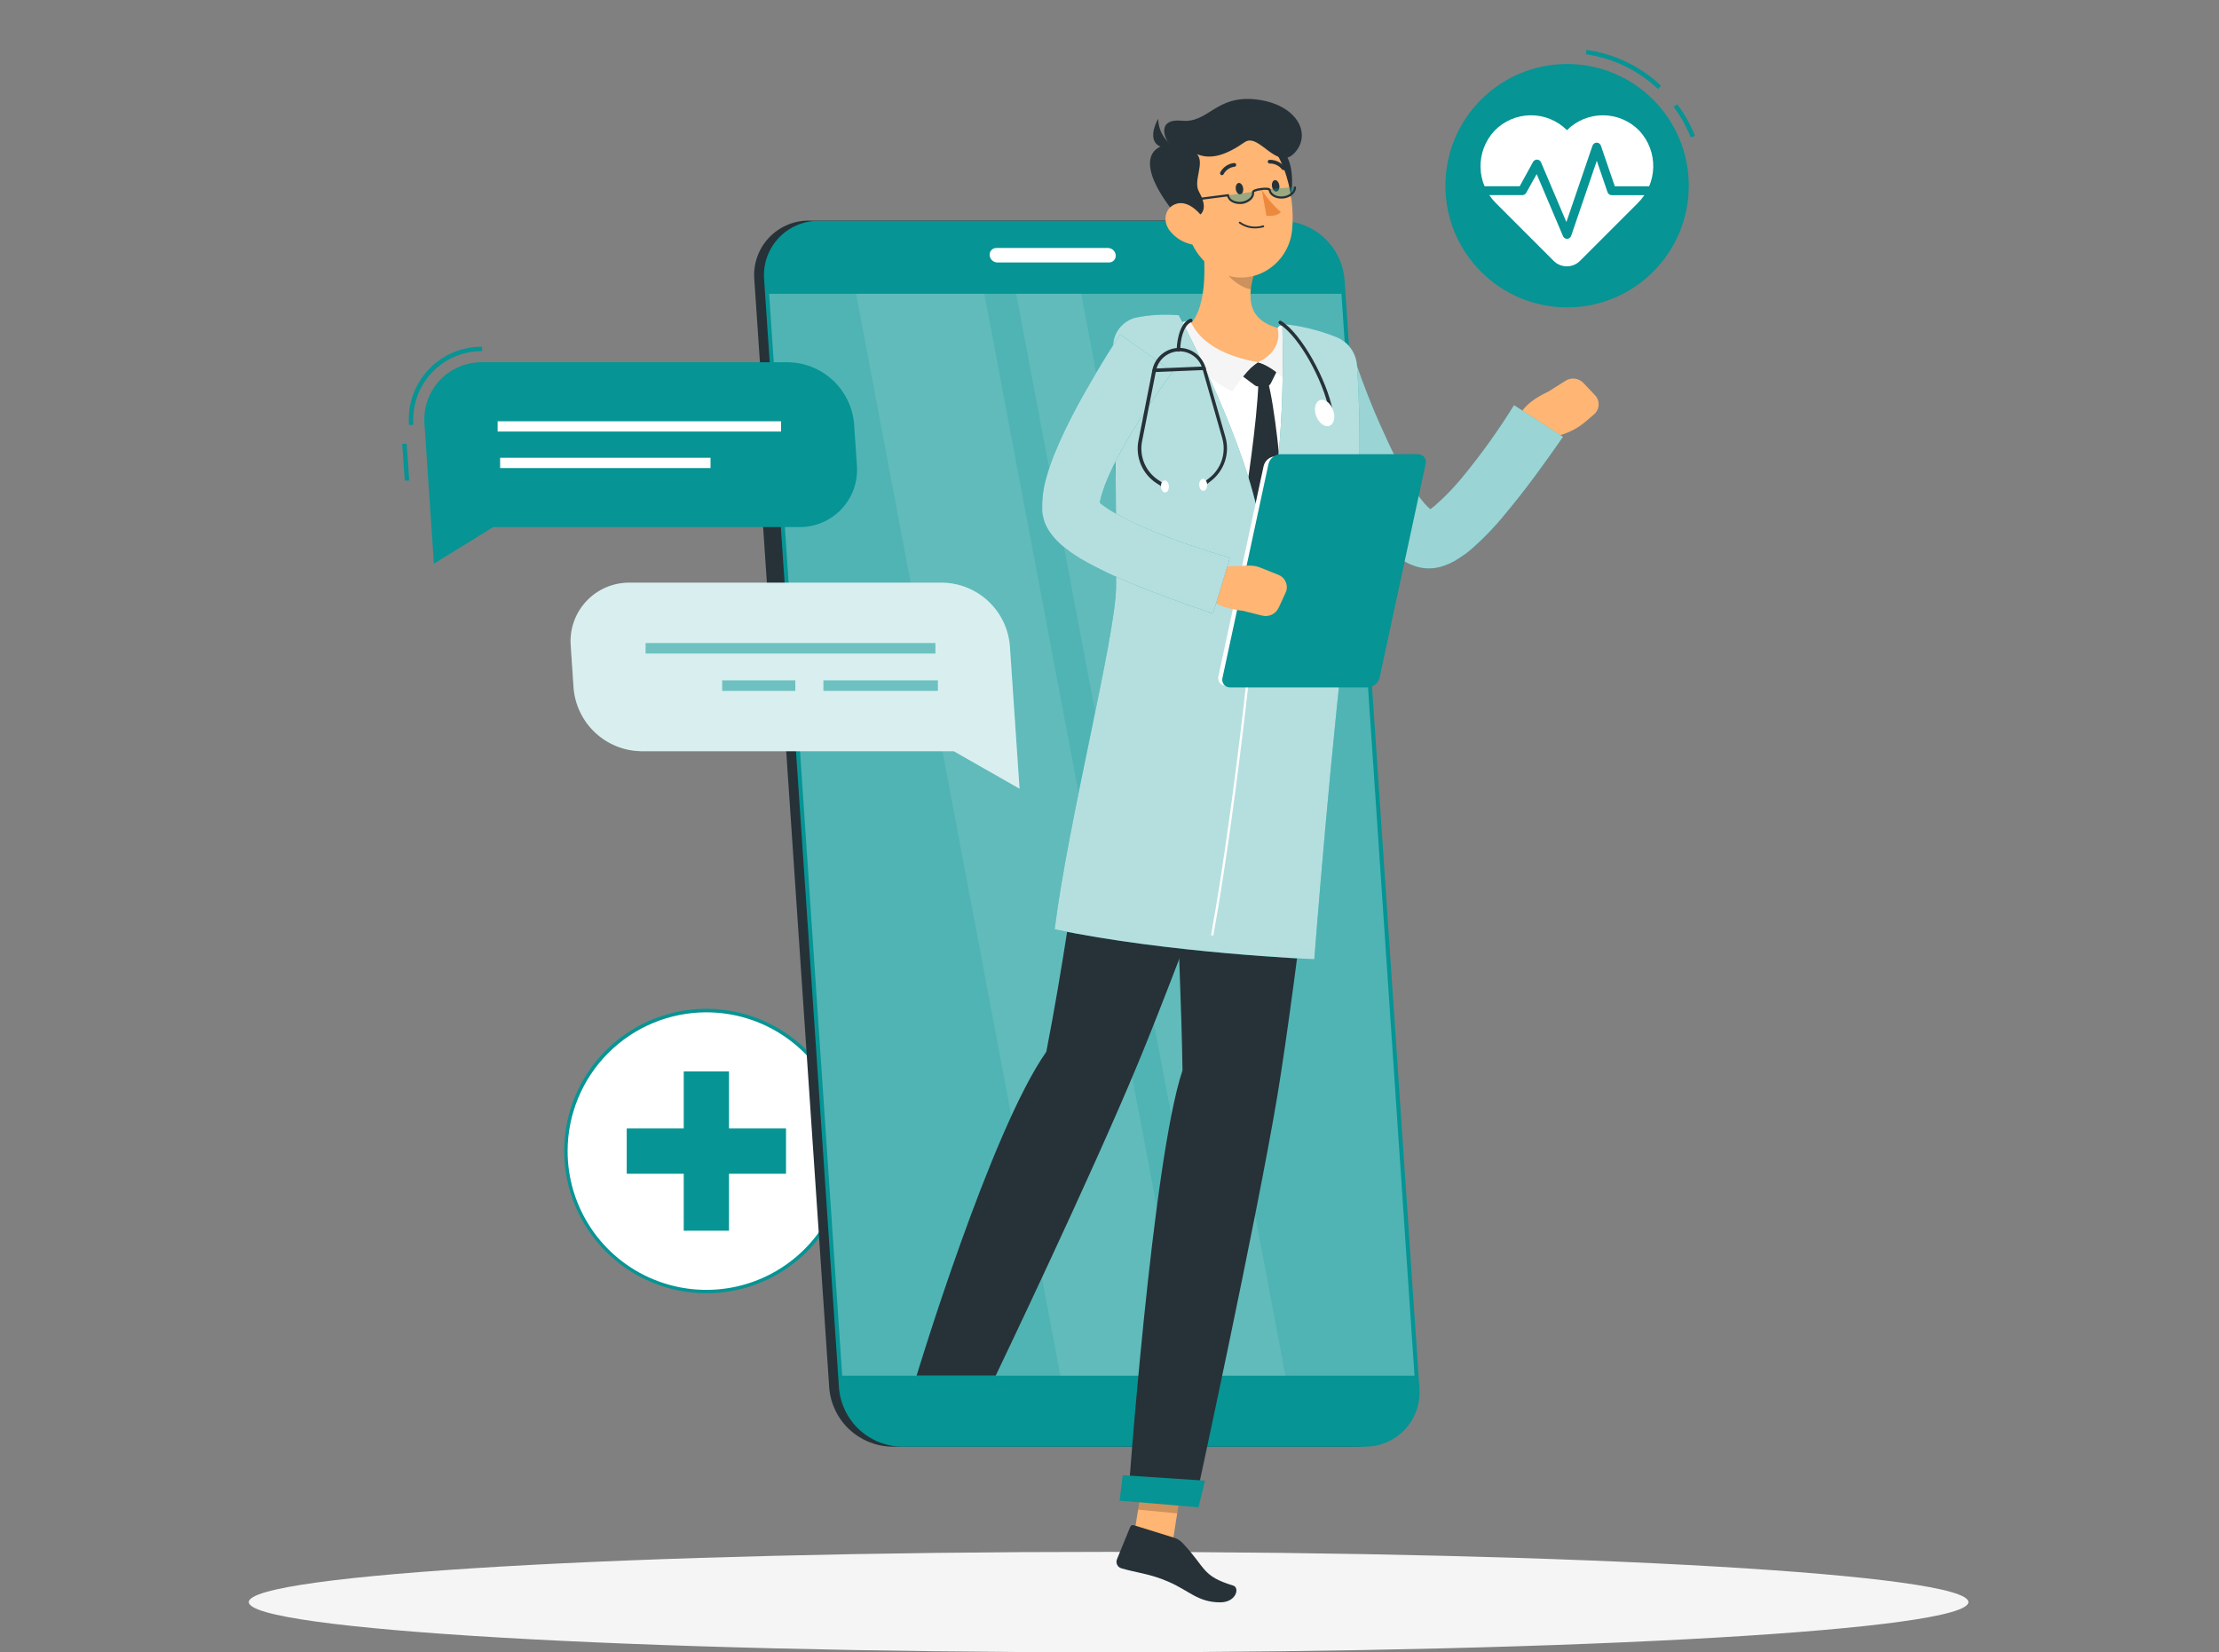 <svg xmlns="http://www.w3.org/2000/svg" width="274" height="204" viewBox="0 0 274 204" fill="none">
    <rect x="0" y="0" width="274" height="204" fill="#808080" stroke="none"/>
    <path d="M136.89 204.001C78.256 204.001 30.723 201.226 30.723 197.803C30.723 194.38 78.256 191.604 136.89 191.604C195.525 191.604 243.058 194.38 243.058 197.803C243.058 201.226 195.525 204.001 136.89 204.001Z" fill="#F5F5F5"/>
    <path d="M87.221 159.463C77.641 159.463 69.874 151.696 69.874 142.116C69.874 132.536 77.641 124.769 87.221 124.769C96.801 124.769 104.568 132.536 104.568 142.116C104.568 151.696 96.801 159.463 87.221 159.463Z" fill="white"/>
    <path d="M87.221 159.676C90.695 159.677 94.09 158.648 96.979 156.719C99.867 154.79 102.119 152.048 103.449 148.839C104.779 145.631 105.127 142.1 104.45 138.693C103.773 135.286 102.101 132.157 99.646 129.7C97.19 127.244 94.061 125.571 90.655 124.893C87.248 124.215 83.717 124.562 80.508 125.891C77.299 127.22 74.556 129.471 72.626 132.359C70.696 135.247 69.666 138.642 69.666 142.116C69.671 146.771 71.521 151.234 74.812 154.526C78.104 157.818 82.566 159.67 87.221 159.676ZM87.221 124.988C90.61 124.988 93.923 125.993 96.74 127.876C99.558 129.758 101.754 132.435 103.051 135.566C104.347 138.697 104.686 142.142 104.025 145.466C103.363 148.789 101.731 151.842 99.334 154.238C96.938 156.634 93.884 158.265 90.56 158.926C87.237 159.586 83.791 159.246 80.661 157.949C77.53 156.651 74.855 154.454 72.973 151.636C71.091 148.818 70.087 145.504 70.088 142.116C70.092 137.573 71.899 133.219 75.111 130.007C78.324 126.796 82.679 124.991 87.221 124.988Z" fill="#069494"/>
    <path d="M84.428 132.282H90.014V151.951H84.428V132.282Z" fill="#069494"/>
    <path d="M77.388 144.915V139.33H97.056V144.915H77.388Z" fill="#069494"/>
    <path d="M204.728 10.988L205.101 10.589C202.566 8.192 199.35 6.643 195.896 6.153L195.819 6.701C199.162 7.172 202.275 8.67 204.728 10.988Z" fill="#069494"/>
    <path d="M208.78 16.971L209.289 16.774C208.736 15.379 208 14.064 207.099 12.864L206.661 13.193C207.53 14.354 208.242 15.624 208.78 16.971Z" fill="#069494"/>
    <path d="M193.503 37.952C185.205 37.952 178.478 31.225 178.478 22.927C178.478 14.629 185.205 7.902 193.503 7.902C201.801 7.902 208.528 14.629 208.528 22.927C208.528 31.225 201.801 37.952 193.503 37.952Z" fill="#069494"/>
    <path d="M184.528 16.155C185.107 15.554 185.799 15.075 186.565 14.745C187.332 14.415 188.156 14.241 188.99 14.233C189.824 14.226 190.651 14.384 191.423 14.7C192.195 15.016 192.897 15.482 193.486 16.073C194.075 15.483 194.776 15.016 195.548 14.7C196.319 14.385 197.146 14.226 197.98 14.234C198.813 14.241 199.637 14.415 200.403 14.745C201.168 15.075 201.861 15.554 202.439 16.155C203.572 17.38 204.182 19 204.141 20.668C204.099 22.337 203.408 23.924 202.214 25.091L195.096 32.209C194.882 32.423 194.629 32.592 194.35 32.708C194.071 32.823 193.772 32.883 193.47 32.883C193.168 32.883 192.869 32.823 192.59 32.708C192.311 32.592 192.057 32.423 191.843 32.209L184.725 25.091C183.536 23.92 182.85 22.331 182.813 20.663C182.776 18.994 183.391 17.377 184.528 16.155Z" fill="white"/>
    <path d="M193.504 29.491C193.614 29.487 193.721 29.45 193.81 29.385C193.899 29.319 193.966 29.229 194.002 29.124L197.172 19.854L198.497 23.731C198.535 23.838 198.605 23.932 198.699 23.997C198.792 24.063 198.904 24.098 199.018 24.098H204.324C204.469 24.098 204.608 24.04 204.711 23.937C204.813 23.834 204.871 23.695 204.871 23.55C204.871 23.405 204.813 23.265 204.711 23.163C204.608 23.06 204.469 23.002 204.324 23.002H199.395L197.676 17.981C197.639 17.874 197.569 17.78 197.476 17.714C197.384 17.648 197.272 17.613 197.159 17.613C197.045 17.613 196.934 17.648 196.841 17.714C196.748 17.78 196.678 17.874 196.641 17.981L193.416 27.416L190.284 20.04C190.244 19.946 190.179 19.865 190.096 19.806C190.013 19.747 189.915 19.712 189.813 19.706C189.711 19.7 189.608 19.723 189.518 19.773C189.428 19.822 189.354 19.896 189.304 19.985L187.65 22.997H182.662C182.517 22.997 182.377 23.055 182.275 23.157C182.172 23.26 182.114 23.399 182.114 23.544C182.114 23.69 182.172 23.829 182.275 23.932C182.377 24.034 182.517 24.092 182.662 24.092H187.968C188.066 24.093 188.162 24.067 188.247 24.018C188.332 23.969 188.402 23.898 188.45 23.813L189.747 21.491L193 29.157C193.042 29.256 193.112 29.34 193.202 29.4C193.291 29.459 193.396 29.491 193.504 29.491Z" fill="#069494"/>
    <path d="M110.138 178.613H167.287C168.219 178.623 169.142 178.439 169.998 178.074C170.855 177.708 171.626 177.168 172.262 176.488C172.899 175.808 173.387 175.004 173.696 174.125C174.004 173.246 174.127 172.313 174.055 171.385L164.818 34.493C164.657 32.538 163.774 30.713 162.342 29.372C160.91 28.032 159.031 27.271 157.07 27.238H99.91C98.976 27.228 98.05 27.412 97.192 27.779C96.333 28.146 95.561 28.689 94.924 29.372C94.287 30.055 93.8 30.863 93.493 31.745C93.186 32.627 93.066 33.563 93.142 34.493L102.396 171.385C102.562 173.334 103.446 175.153 104.876 176.488C106.307 177.823 108.182 178.58 110.138 178.613Z" fill="#263238"/>
    <path d="M97.466 82.986H98.906C99.167 82.99 99.426 82.938 99.665 82.836C99.905 82.733 100.121 82.582 100.299 82.391C100.477 82.2 100.613 81.974 100.698 81.728C100.784 81.482 100.817 81.22 100.795 80.96L99.027 54.792C98.986 54.245 98.741 53.733 98.34 53.358C97.939 52.983 97.413 52.772 96.864 52.766H95.424C95.163 52.763 94.905 52.814 94.665 52.917C94.425 53.02 94.209 53.171 94.031 53.362C93.854 53.552 93.718 53.778 93.632 54.025C93.546 54.271 93.513 54.532 93.535 54.792L95.303 80.96C95.344 81.508 95.59 82.019 95.99 82.395C96.391 82.77 96.918 82.981 97.466 82.986Z" fill="#263238"/>
    <path d="M165.65 65.534H167.084C167.296 65.537 167.507 65.496 167.702 65.413C167.898 65.33 168.074 65.208 168.22 65.053C168.365 64.899 168.477 64.716 168.549 64.516C168.62 64.316 168.649 64.103 168.634 63.892L167.993 54.441C167.953 53.997 167.75 53.584 167.423 53.281C167.097 52.977 166.67 52.806 166.224 52.798H164.784C164.573 52.797 164.363 52.839 164.169 52.922C163.974 53.006 163.799 53.129 163.654 53.283C163.509 53.437 163.398 53.619 163.327 53.819C163.255 54.018 163.226 54.23 163.24 54.441L163.881 63.892C163.92 64.336 164.123 64.749 164.449 65.053C164.776 65.356 165.204 65.528 165.65 65.534Z" fill="#069494"/>
    <path d="M166.789 82.405H168.229C168.441 82.407 168.651 82.365 168.846 82.282C169.041 82.199 169.216 82.077 169.361 81.922C169.506 81.768 169.618 81.585 169.689 81.386C169.76 81.186 169.789 80.974 169.773 80.763L169.133 71.312C169.092 70.868 168.889 70.455 168.563 70.152C168.237 69.849 167.81 69.677 167.364 69.669H165.913C165.702 69.668 165.492 69.71 165.297 69.794C165.103 69.877 164.928 70 164.783 70.154C164.638 70.308 164.527 70.49 164.455 70.689C164.384 70.889 164.355 71.101 164.369 71.312L165.01 80.763C165.049 81.209 165.253 81.624 165.582 81.928C165.911 82.231 166.341 82.402 166.789 82.405Z" fill="#069494"/>
    <path d="M111.347 178.617H168.496C169.428 178.628 170.351 178.444 171.207 178.079C172.064 177.713 172.835 177.173 173.471 176.493C174.108 175.813 174.596 175.009 174.905 174.13C175.213 173.251 175.336 172.318 175.264 171.39L166.021 34.498C165.854 32.543 164.966 30.719 163.529 29.382C162.092 28.045 160.209 27.291 158.246 27.265H101.119C100.187 27.255 99.263 27.438 98.406 27.804C97.549 28.17 96.778 28.711 96.142 29.391C95.505 30.072 95.017 30.877 94.709 31.756C94.4 32.636 94.278 33.569 94.351 34.498L103.599 171.39C103.766 173.34 104.65 175.159 106.082 176.495C107.513 177.83 109.39 178.587 111.347 178.617Z" fill="#069494"/>
    <path opacity="0.3" d="M174.663 169.853L165.639 36.27H94.971L103.994 169.853H174.663Z" fill="white"/>
    <path opacity="0.1" d="M146.764 169.853L121.543 36.27H105.713L130.934 169.853H146.764Z" fill="white"/>
    <path opacity="0.1" d="M158.723 169.853L133.502 36.27H125.48L150.701 169.853H158.723Z" fill="white"/>
    <path d="M136.815 30.617H123.032C122.917 30.615 122.803 30.638 122.697 30.683C122.591 30.727 122.496 30.794 122.418 30.878C122.339 30.962 122.279 31.062 122.242 31.171C122.204 31.28 122.19 31.395 122.2 31.51C122.219 31.751 122.327 31.977 122.503 32.143C122.679 32.309 122.911 32.403 123.153 32.408H136.935C137.05 32.409 137.165 32.386 137.271 32.34C137.377 32.295 137.472 32.228 137.55 32.143C137.628 32.059 137.688 31.959 137.726 31.849C137.763 31.74 137.777 31.625 137.767 31.51C137.748 31.269 137.64 31.044 137.464 30.879C137.288 30.714 137.056 30.621 136.815 30.617Z" fill="white"/>
    <path d="M139.685 191.785L144.515 192.245L146.256 181.102L141.426 180.636L139.685 191.785Z" fill="#FFB573"/>
    <path d="M145.067 189.885L140.007 188.313C139.92 188.283 139.825 188.288 139.741 188.326C139.657 188.365 139.592 188.435 139.558 188.521L137.916 192.535C137.875 192.642 137.857 192.757 137.863 192.872C137.868 192.987 137.898 193.1 137.949 193.203C138.001 193.305 138.073 193.397 138.162 193.47C138.25 193.544 138.353 193.598 138.463 193.63C140.292 194.178 142.033 194.304 144.24 195.273C146.819 196.368 147.898 197.835 150.674 197.835C152.662 197.835 153.111 196.012 152.267 195.76C148.434 194.599 148.938 193.646 146.157 190.651C145.867 190.304 145.491 190.04 145.067 189.885Z" fill="#263238"/>
    <path opacity="0.2" d="M146.256 181.102L145.358 186.851L140.523 186.386L141.421 180.636L146.256 181.102Z" fill="black"/>
    <path d="M142.762 40.298C149.098 39.553 155.4 40.052 161.724 41.278C162.778 41.483 163.74 42.018 164.469 42.805C165.199 43.593 165.658 44.592 165.782 45.659C166.466 51.715 167.249 65.289 164.194 85.538L138.305 83.348C138.256 79.674 140.868 62.934 138.71 45.566C138.622 44.953 138.657 44.328 138.814 43.729C138.971 43.13 139.247 42.568 139.625 42.077C140.002 41.586 140.475 41.176 141.013 40.87C141.552 40.565 142.147 40.37 142.762 40.298Z" fill="white"/>
    <path d="M157.836 45.49L156.911 47.341C156.867 47.434 156.799 47.514 156.713 47.57C156.626 47.626 156.526 47.657 156.423 47.659L155.421 47.713C155.242 47.721 155.066 47.667 154.923 47.56L153.198 46.273L155.328 44.724L157.836 45.49Z" fill="#263238"/>
    <path d="M155.389 47.185C155.754 47.015 156.168 46.982 156.555 47.092C157.371 49.966 158.263 58.218 158.356 61.876C155.881 69.087 155.071 69.816 155.071 69.816L153.817 61.136C153.817 61.136 155.224 52.261 155.389 47.185Z" fill="#263238"/>
    <path d="M148.242 27.815C148.833 31.386 149.337 37.907 146.774 40.212C148.653 42.184 151.111 44.467 155.327 44.724C159.544 44.982 158.892 42.063 157.824 40.502C153.887 39.451 154.079 36.516 154.851 33.773L148.242 27.815Z" fill="#FFB573"/>
    <path d="M145.702 39.898C146 39.77 146.31 39.669 146.627 39.597C146.705 39.577 146.787 39.582 146.861 39.613C146.935 39.643 146.998 39.698 147.038 39.767C147.443 40.457 148.681 43.54 155.328 44.722C154.233 45.368 152.782 47.373 152.158 48.336C150.165 47.301 144.979 44.208 145.472 40.205C145.482 40.139 145.508 40.076 145.548 40.023C145.589 39.969 145.641 39.926 145.702 39.898Z" fill="#F5F5F5"/>
    <path d="M157.787 40.667C157.773 40.605 157.774 40.54 157.792 40.478C157.809 40.417 157.842 40.361 157.886 40.315C157.931 40.27 157.986 40.236 158.047 40.217C158.108 40.198 158.173 40.195 158.236 40.207C158.466 40.252 158.693 40.312 158.915 40.388C158.966 40.408 159.014 40.436 159.057 40.47C159.566 40.941 162.342 44.949 159.742 48.191C159.194 47.309 157.305 45.31 155.328 44.724C157.201 43.881 158.121 42.31 157.787 40.667Z" fill="#F5F5F5"/>
    <path opacity="0.2" d="M150.936 30.248L154.846 33.775C154.657 34.412 154.525 35.064 154.451 35.724C152.94 35.467 150.909 33.753 150.799 32.165C150.725 31.523 150.772 30.873 150.936 30.248Z" fill="black"/>
    <path d="M156.161 17.022C159.534 18.341 159.753 21.112 159.446 24.14C159.139 27.168 155.843 25.164 155.109 23.27C154.376 21.375 151.49 15.193 156.161 17.022Z" fill="#263238"/>
    <path d="M145.401 23.061C146.337 27.831 146.649 30.661 149.376 32.857C153.488 36.142 159.057 33.306 159.55 28.389C159.993 23.959 158.389 16.89 153.477 15.51C152.406 15.195 151.271 15.165 150.185 15.422C149.098 15.68 148.098 16.216 147.282 16.979C146.466 17.741 145.864 18.703 145.534 19.77C145.204 20.837 145.158 21.971 145.401 23.061Z" fill="#FFB573"/>
    <path d="M145.597 27.011C149.611 27.224 148.762 24.946 148.034 23.638C147.306 22.329 148.789 20.166 147.82 19.044C149.551 19.733 151.374 19.164 153.69 17.554C155.486 16.3 157.737 21.31 159.927 18.797C161.997 16.426 160.075 12.851 155.103 12.276C150.131 11.701 149.227 15.216 145.964 14.904C142.7 14.592 143.834 17.28 144.475 17.828C141.737 18.009 140.242 20.626 145.597 27.011Z" fill="#263238"/>
    <path d="M145.104 18.16C144.477 17.816 143.952 17.31 143.585 16.695C143.218 16.079 143.023 15.377 143.018 14.661C141.934 16.561 142.049 18.719 145.104 18.16Z" fill="#263238"/>
    <path d="M155.509 28.154C155.073 28.229 154.626 28.216 154.195 28.114C153.764 28.012 153.358 27.825 153.001 27.562C152.99 27.552 152.982 27.54 152.976 27.526C152.97 27.512 152.967 27.498 152.967 27.483C152.967 27.468 152.97 27.453 152.976 27.44C152.982 27.426 152.99 27.414 153.001 27.403C153.023 27.383 153.051 27.372 153.081 27.372C153.11 27.372 153.139 27.383 153.16 27.403C153.559 27.686 154.019 27.873 154.503 27.948C154.986 28.023 155.481 27.985 155.947 27.836C155.977 27.829 156.008 27.832 156.035 27.846C156.063 27.86 156.084 27.884 156.095 27.913C156.103 27.942 156.1 27.973 156.086 28C156.072 28.026 156.047 28.046 156.018 28.055C155.852 28.103 155.681 28.136 155.509 28.154Z" fill="#263238"/>
    <path d="M144.432 28.473C145.182 29.439 146.281 30.073 147.493 30.236C149.086 30.445 149.617 28.961 148.949 27.575C148.342 26.327 146.759 24.717 145.292 25.149C143.824 25.582 143.512 27.269 144.432 28.473Z" fill="#FFB573"/>
    <path d="M146.014 132.162C145.822 117.866 143.994 83.812 143.994 83.812L164.177 85.515C164.177 85.515 160.163 120.609 157.743 135.196C155.224 150.358 147.498 185.879 147.498 185.879L139.284 185.178C139.284 185.178 142.285 143.218 146.014 132.162Z" fill="#263238"/>
    <path d="M147.991 186.103L138.25 185.276L138.633 182.133L148.785 182.812L147.991 186.103Z" fill="#069494"/>
    <path d="M152.595 23.349C152.645 23.738 152.897 24.033 153.143 24.006C153.389 23.979 153.559 23.639 153.504 23.245C153.45 22.851 153.203 22.56 152.957 22.588C152.71 22.615 152.541 22.96 152.595 23.349Z" fill="#263238"/>
    <path d="M157.064 22.996C157.113 23.39 157.365 23.68 157.612 23.653C157.858 23.625 158.028 23.286 157.973 22.897C157.918 22.508 157.672 22.213 157.426 22.24C157.179 22.267 157.009 22.585 157.064 22.996Z" fill="#263238"/>
    <path d="M155.804 23.457C156.463 24.471 157.255 25.392 158.158 26.195C157.578 26.803 156.379 26.639 156.379 26.639L155.804 23.457Z" fill="#ED893E"/>
    <path opacity="0.4" d="M159.889 23.094C159.971 23.718 159.342 24.238 158.471 24.348C157.6 24.457 156.796 23.981 156.719 23.357" fill="#069494"/>
    <path opacity="0.4" d="M154.714 23.677C154.835 24.296 154.227 24.854 153.373 25.018C152.519 25.183 151.681 24.744 151.566 24.131" fill="#069494"/>
    <path d="M153.034 25.187C153.132 25.192 153.231 25.192 153.329 25.187C153.75 25.136 154.146 24.959 154.463 24.677C154.601 24.559 154.709 24.41 154.778 24.241C154.846 24.072 154.874 23.89 154.857 23.708C155.135 23.587 155.431 23.513 155.733 23.489C156.037 23.413 156.355 23.413 156.659 23.489C156.735 24.157 157.567 24.617 158.498 24.502C158.919 24.456 159.316 24.28 159.632 23.998C159.769 23.88 159.877 23.73 159.946 23.561C160.014 23.393 160.042 23.21 160.026 23.029L159.763 23.062C159.774 23.202 159.752 23.343 159.697 23.472C159.643 23.602 159.559 23.717 159.451 23.807C159.175 24.05 158.831 24.201 158.465 24.239C157.677 24.343 156.976 23.977 156.905 23.429C156.867 23.122 156.231 23.144 155.706 23.21C155.18 23.276 154.556 23.424 154.611 23.725C154.622 23.865 154.6 24.006 154.545 24.135C154.491 24.265 154.406 24.379 154.298 24.469C154.019 24.709 153.676 24.861 153.311 24.908C152.946 24.955 152.576 24.894 152.245 24.732C152.118 24.673 152.006 24.584 151.92 24.472C151.835 24.361 151.777 24.23 151.752 24.092V23.96L144.995 24.831L145.028 25.094L151.533 24.256C151.581 24.408 151.658 24.549 151.762 24.671C151.865 24.792 151.993 24.891 152.136 24.962C152.412 25.109 152.721 25.186 153.034 25.187Z" fill="#263238"/>
    <path d="M150.877 21.627C150.838 21.627 150.8 21.615 150.767 21.594C150.714 21.563 150.675 21.512 150.658 21.453C150.642 21.393 150.65 21.33 150.679 21.276C150.849 20.958 151.095 20.686 151.395 20.485C151.695 20.285 152.04 20.162 152.399 20.126C152.46 20.123 152.521 20.145 152.567 20.186C152.613 20.226 152.641 20.284 152.645 20.345C152.648 20.405 152.628 20.464 152.588 20.509C152.548 20.554 152.492 20.582 152.432 20.586C152.147 20.62 151.876 20.722 151.64 20.884C151.404 21.046 151.212 21.264 151.079 21.517C151.058 21.552 151.029 21.581 150.993 21.6C150.957 21.619 150.917 21.628 150.877 21.627Z" fill="#263238"/>
    <path d="M158.509 21.007C158.471 21.011 158.433 21.005 158.398 20.991C158.363 20.977 158.331 20.954 158.307 20.925C158.13 20.693 157.901 20.506 157.638 20.378C157.376 20.251 157.087 20.187 156.795 20.191C156.765 20.194 156.735 20.191 156.706 20.182C156.677 20.174 156.65 20.159 156.626 20.14C156.603 20.12 156.583 20.097 156.569 20.07C156.555 20.043 156.546 20.013 156.544 19.983C156.54 19.954 156.542 19.924 156.55 19.895C156.558 19.866 156.571 19.839 156.589 19.816C156.608 19.793 156.631 19.773 156.657 19.758C156.683 19.744 156.711 19.735 156.741 19.731C157.109 19.722 157.473 19.798 157.806 19.955C158.139 20.112 158.431 20.345 158.657 20.635C158.696 20.681 158.715 20.741 158.71 20.802C158.705 20.863 158.676 20.919 158.63 20.958C158.594 20.983 158.553 21 158.509 21.007Z" fill="#263238"/>
    <path d="M129.198 129.858C133.387 108.328 134.329 91.49 138.304 83.315L157.857 85.505C157.857 85.505 146.211 117.587 140.522 131.282C134.613 145.518 122.95 169.841 122.95 169.841H113.182C113.182 169.841 122.299 139.665 129.198 129.858Z" fill="#263238"/>
    <path d="M191.177 48.357L193.291 47.021C193.634 46.8 194.043 46.705 194.448 46.751C194.854 46.798 195.23 46.984 195.514 47.278L196.948 48.789C197.103 48.952 197.222 49.145 197.299 49.357C197.376 49.568 197.409 49.792 197.396 50.017C197.382 50.241 197.323 50.46 197.222 50.66C197.12 50.861 196.979 51.039 196.806 51.182L195.782 52.058C194.891 52.813 193.852 53.373 192.732 53.701L189.638 54.615L187.607 52.425C186.988 50.142 191.177 48.357 191.177 48.357Z" fill="#FFB573"/>
    <path d="M159.889 47.333C160.656 49.206 161.406 50.947 162.222 52.727C163.038 54.506 163.864 56.264 164.779 58.011C165.693 59.758 166.668 61.493 167.774 63.234C168.322 64.1 168.929 64.965 169.619 65.835C170.361 66.795 171.206 67.671 172.138 68.447C172.754 68.951 173.433 69.37 174.159 69.696C174.389 69.783 174.602 69.871 174.854 69.948L175.237 70.052C175.43 70.099 175.626 70.134 175.823 70.156C176.491 70.231 177.166 70.183 177.816 70.013C178.629 69.786 179.401 69.433 180.105 68.968C180.632 68.639 181.136 68.273 181.611 67.872C183.191 66.493 184.648 64.978 185.964 63.344C187.24 61.811 188.445 60.272 189.6 58.701C190.755 57.129 191.867 55.585 193.006 53.937L186.95 50.027C185.039 53.112 182.924 56.067 180.62 58.87C179.561 60.169 178.394 61.376 177.132 62.479C176.887 62.679 176.63 62.862 176.36 63.026C176.157 63.163 175.955 63.218 176.097 63.169C176.29 63.116 176.491 63.105 176.688 63.136C176.768 63.143 176.847 63.158 176.924 63.18H176.968C176.995 63.18 176.995 63.18 177.001 63.18C176.876 63.098 176.757 63.009 176.645 62.911C176.145 62.458 175.692 61.955 175.292 61.411C174.827 60.787 174.361 60.086 173.918 59.358C173.011 57.844 172.185 56.283 171.443 54.682C170.676 53.039 169.937 51.396 169.253 49.688C168.568 47.979 167.916 46.244 167.363 44.584L159.889 47.333Z" fill="#069494"/>
    <g opacity="0.6">
    <path d="M159.889 47.326C160.656 49.199 161.406 50.94 162.222 52.72C163.038 54.499 163.864 56.257 164.779 58.004C165.693 59.751 166.668 61.486 167.774 63.228C168.322 64.093 168.929 64.958 169.619 65.829C170.361 66.789 171.206 67.665 172.138 68.441C172.754 68.944 173.433 69.364 174.159 69.689C174.389 69.777 174.602 69.864 174.854 69.941L175.237 70.045C175.43 70.092 175.626 70.127 175.823 70.149C176.491 70.224 177.166 70.176 177.816 70.007C178.629 69.779 179.401 69.426 180.105 68.961C180.632 68.632 181.136 68.266 181.611 67.866C183.191 66.486 184.648 64.971 185.964 63.337C187.24 61.804 188.445 60.265 189.6 58.694C190.755 57.122 191.867 55.578 193.006 53.93L186.95 50.02C185.039 53.105 182.924 56.06 180.62 58.864C179.561 60.162 178.394 61.369 177.132 62.472C176.887 62.672 176.63 62.855 176.36 63.02C176.157 63.157 175.955 63.211 176.097 63.162C176.29 63.109 176.491 63.098 176.688 63.129C176.768 63.136 176.847 63.151 176.924 63.173H176.968C176.995 63.173 176.995 63.173 177.001 63.173C176.876 63.092 176.757 63.002 176.645 62.905C176.145 62.451 175.692 61.948 175.292 61.404C174.827 60.78 174.361 60.079 173.918 59.351C173.011 57.837 172.185 56.276 171.443 54.675C170.676 53.032 169.937 51.389 169.253 49.681C168.568 47.972 167.916 46.237 167.363 44.578L159.889 47.326Z" fill="white"/>
    </g>
    <path d="M145.553 38.928C147.607 42.761 154.917 57.364 155.804 66.377C159.04 58.164 158.334 39.996 158.334 39.996C160.64 40.221 162.902 40.774 165.052 41.638C165.745 41.923 166.346 42.394 166.787 42.999C167.229 43.604 167.495 44.319 167.555 45.066C168.185 54.467 167.888 63.907 166.668 73.249C164.395 90.936 162.287 118.44 162.287 118.44C162.287 118.44 144.19 117.684 130.227 114.738C131.93 101.219 137.756 78.561 137.811 72.494C137.877 64.685 137.696 49.419 137.449 43.046C137.408 42.146 137.69 41.261 138.244 40.551C138.799 39.841 139.589 39.352 140.472 39.174C142.147 38.864 143.856 38.781 145.553 38.928Z" fill="#069494"/>
    <path opacity="0.7" d="M145.553 38.924C147.607 42.757 154.917 57.36 155.804 66.373C159.04 58.16 158.334 39.991 158.334 39.991C160.64 40.216 162.902 40.769 165.052 41.634C165.745 41.919 166.346 42.39 166.787 42.995C167.229 43.6 167.495 44.315 167.555 45.062C168.185 54.462 167.888 63.903 166.668 73.245C164.395 90.931 162.287 118.435 162.287 118.435C162.287 118.435 144.19 117.68 130.227 114.734C131.93 101.215 137.756 78.556 137.811 72.489C137.877 64.681 137.696 49.409 137.449 43.036C137.398 42.163 137.655 41.3 138.177 40.599C138.699 39.898 139.452 39.404 140.302 39.203C142.031 38.864 143.799 38.77 145.553 38.924Z" fill="white"/>
    <path d="M149.819 115.5C152.962 98.159 155.454 72.714 155.656 69.653H155.377C155.174 72.714 152.677 98.126 149.54 115.468L149.819 115.5Z" fill="white"/>
    <path d="M151.386 84.653H168.076C168.413 84.638 168.736 84.514 168.997 84.3C169.257 84.086 169.441 83.793 169.522 83.465L175.101 57.527C175.142 57.385 175.149 57.236 175.121 57.091C175.093 56.947 175.03 56.811 174.94 56.695C174.849 56.579 174.732 56.486 174.598 56.424C174.464 56.362 174.318 56.333 174.17 56.339H157.486C157.148 56.353 156.824 56.476 156.562 56.69C156.3 56.905 156.115 57.198 156.035 57.527L150.455 83.465C150.414 83.607 150.408 83.756 150.436 83.9C150.464 84.045 150.526 84.181 150.617 84.297C150.708 84.413 150.825 84.506 150.959 84.568C151.092 84.63 151.239 84.659 151.386 84.653Z" fill="white"/>
    <path d="M151.905 84.873H168.88C169.223 84.857 169.552 84.73 169.817 84.512C170.082 84.294 170.27 83.996 170.353 83.663L176.031 57.286C176.071 57.142 176.077 56.99 176.048 56.843C176.019 56.695 175.955 56.557 175.862 56.439C175.769 56.321 175.65 56.227 175.514 56.164C175.377 56.101 175.228 56.071 175.078 56.076H158.104C157.76 56.092 157.432 56.219 157.166 56.437C156.901 56.655 156.713 56.953 156.631 57.286L150.958 83.663C150.916 83.807 150.909 83.959 150.938 84.106C150.966 84.254 151.029 84.392 151.122 84.51C151.214 84.628 151.334 84.723 151.47 84.786C151.606 84.849 151.755 84.879 151.905 84.873Z" fill="#069494"/>
    <path d="M149.962 69.99L154.184 69.831C154.691 69.814 155.197 69.903 155.667 70.094L157.858 70.97C158.063 71.052 158.25 71.174 158.407 71.329C158.565 71.484 158.689 71.67 158.773 71.874C158.857 72.079 158.898 72.298 158.895 72.519C158.892 72.74 158.845 72.958 158.756 73.16L157.88 75.055C157.703 75.422 157.405 75.718 157.036 75.891C156.667 76.065 156.249 76.106 155.854 76.008L153.439 75.406C153.439 75.406 148.905 75.044 148.741 72.668L149.962 69.99Z" fill="#FFB573"/>
    <path d="M138.304 41.274C137.258 42.917 136.3 44.417 135.358 46.027C134.416 47.637 133.491 49.23 132.62 50.895C131.75 52.56 130.923 54.279 130.173 56.119C129.783 57.082 129.45 58.068 129.176 59.07C128.823 60.292 128.661 61.561 128.694 62.832V63.046C128.692 63.082 128.692 63.119 128.694 63.155C128.694 63.352 128.749 63.549 128.787 63.746C128.826 63.944 128.875 64.097 128.93 64.294C128.984 64.491 129.045 64.595 129.105 64.749C129.314 65.222 129.583 65.668 129.904 66.074C130.352 66.633 130.861 67.14 131.421 67.585C132.282 68.263 133.198 68.87 134.159 69.397C135.849 70.322 137.59 71.151 139.372 71.883C141.097 72.617 142.816 73.285 144.546 73.915C146.277 74.544 147.979 75.152 149.781 75.755L151.867 68.855C150.224 68.406 148.549 67.853 146.912 67.295C145.275 66.736 143.626 66.112 142.071 65.46C140.545 64.83 139.057 64.111 137.614 63.308C137.005 62.971 136.425 62.584 135.878 62.153C135.735 62.044 135.606 61.917 135.495 61.775C135.542 61.828 135.579 61.89 135.605 61.956C135.605 62.005 135.632 62.038 135.659 62.098C135.681 62.163 135.697 62.228 135.709 62.295C135.732 62.38 135.746 62.466 135.752 62.553C135.752 62.586 135.752 62.591 135.752 62.58V62.542C135.791 62.022 135.892 61.509 136.054 61.014C136.272 60.297 136.532 59.593 136.831 58.906C137.5 57.39 138.257 55.915 139.098 54.487C139.952 53.02 140.861 51.552 141.836 50.107C142.81 48.661 143.807 47.221 144.809 45.907L138.304 41.274Z" fill="#069494"/>
    <g opacity="0.7">
    <path d="M138.304 41.273C137.258 42.916 136.3 44.416 135.358 46.026C134.416 47.636 133.491 49.229 132.62 50.894C131.75 52.558 130.923 54.278 130.173 56.117C129.783 57.081 129.45 58.066 129.176 59.069C128.823 60.291 128.661 61.559 128.694 62.831V63.044C128.692 63.081 128.692 63.117 128.694 63.154C128.694 63.351 128.749 63.548 128.787 63.745C128.826 63.942 128.875 64.096 128.93 64.293C128.984 64.49 129.045 64.594 129.105 64.747C129.314 65.221 129.583 65.666 129.904 66.072C130.352 66.631 130.861 67.138 131.421 67.583C132.282 68.262 133.198 68.868 134.159 69.396C135.849 70.32 137.59 71.15 139.372 71.882C141.097 72.616 142.816 73.284 144.546 73.913C146.277 74.543 147.979 75.151 149.781 75.753L151.867 68.854C150.224 68.405 148.549 67.852 146.912 67.293C145.275 66.735 143.626 66.111 142.071 65.459C140.545 64.828 139.057 64.11 137.614 63.307C137.005 62.969 136.425 62.583 135.878 62.152C135.735 62.043 135.606 61.916 135.495 61.774C135.542 61.827 135.579 61.888 135.605 61.955C135.605 62.004 135.632 62.037 135.659 62.097C135.681 62.161 135.697 62.227 135.709 62.294C135.732 62.378 135.746 62.464 135.752 62.551C135.752 62.584 135.752 62.59 135.752 62.579V62.54C135.791 62.021 135.892 61.508 136.054 61.013C136.272 60.296 136.532 59.592 136.831 58.904C137.5 57.389 138.257 55.913 139.098 54.486C139.952 53.018 140.861 51.551 141.836 50.105C142.81 48.66 143.807 47.219 144.809 45.905L138.304 41.273Z" fill="white"/>
    </g>
    <path d="M143.846 60.274C143.883 60.274 143.918 60.264 143.95 60.246C143.982 60.227 144.008 60.201 144.027 60.17C144.043 60.146 144.054 60.119 144.059 60.091C144.065 60.063 144.064 60.034 144.058 60.005C144.052 59.977 144.04 59.951 144.024 59.927C144.007 59.904 143.986 59.884 143.961 59.869L143.107 59.321C142.31 58.819 141.684 58.085 141.312 57.219C140.941 56.353 140.841 55.394 141.026 54.47L142.745 45.764C142.871 45.113 143.213 44.523 143.715 44.09C144.218 43.658 144.852 43.407 145.514 43.38C146.176 43.352 146.829 43.548 147.366 43.937C147.903 44.326 148.293 44.885 148.473 45.523L150.91 54.059C151.176 54.962 151.161 55.924 150.868 56.818C150.574 57.711 150.016 58.495 149.267 59.064L148.457 59.677C148.411 59.713 148.381 59.765 148.374 59.823C148.367 59.88 148.383 59.938 148.418 59.984C148.435 60.006 148.457 60.025 148.481 60.039C148.506 60.053 148.533 60.062 148.561 60.066C148.589 60.069 148.617 60.067 148.644 60.06C148.672 60.052 148.697 60.04 148.719 60.022L149.486 59.414C150.309 58.794 150.925 57.939 151.25 56.961C151.576 55.983 151.597 54.929 151.309 53.939L148.867 45.402C148.658 44.673 148.209 44.036 147.594 43.592C146.979 43.149 146.232 42.925 145.474 42.956C144.716 42.988 143.991 43.273 143.415 43.767C142.839 44.26 142.445 44.932 142.296 45.676L140.577 54.388C140.374 55.398 140.483 56.445 140.889 57.392C141.294 58.338 141.978 59.139 142.849 59.688L143.709 60.236C143.728 60.251 143.75 60.262 143.774 60.269C143.797 60.276 143.822 60.277 143.846 60.274Z" fill="#263238"/>
    <path d="M142.531 45.943L148.68 45.686C148.709 45.684 148.737 45.677 148.763 45.665C148.789 45.653 148.813 45.635 148.832 45.614C148.851 45.592 148.866 45.568 148.876 45.54C148.886 45.513 148.89 45.484 148.888 45.456C148.883 45.398 148.856 45.346 148.814 45.307C148.771 45.269 148.716 45.247 148.658 45.248L142.515 45.505C142.486 45.506 142.458 45.513 142.432 45.526C142.406 45.538 142.382 45.555 142.363 45.577C142.344 45.598 142.329 45.623 142.319 45.65C142.309 45.677 142.305 45.706 142.307 45.735C142.307 45.763 142.314 45.791 142.325 45.818C142.337 45.843 142.354 45.867 142.375 45.886C142.396 45.906 142.421 45.921 142.447 45.931C142.474 45.94 142.503 45.944 142.531 45.943Z" fill="#263238"/>
    <path d="M145.521 43.396C145.578 43.395 145.632 43.372 145.673 43.332C145.713 43.292 145.737 43.239 145.74 43.182C145.74 42.087 146.08 40.187 147.104 39.771C147.132 39.761 147.158 39.746 147.18 39.726C147.203 39.706 147.22 39.682 147.233 39.655C147.245 39.628 147.252 39.598 147.253 39.568C147.254 39.538 147.248 39.509 147.237 39.481C147.226 39.453 147.209 39.428 147.188 39.407C147.166 39.386 147.141 39.37 147.113 39.359C147.085 39.348 147.055 39.343 147.025 39.344C146.996 39.346 146.966 39.353 146.939 39.366C145.423 39.99 145.297 42.848 145.297 43.199C145.297 43.256 145.319 43.312 145.358 43.354C145.398 43.395 145.453 43.42 145.51 43.423L145.521 43.396Z" fill="#263238"/>
    <path d="M164.329 50.837H164.373C164.429 50.825 164.479 50.791 164.511 50.743C164.542 50.695 164.554 50.636 164.543 50.579C163.82 46.982 160.83 41.303 158.196 39.628C158.172 39.613 158.146 39.603 158.118 39.598C158.09 39.594 158.061 39.595 158.034 39.602C158.006 39.608 157.98 39.62 157.957 39.637C157.935 39.654 157.915 39.675 157.901 39.699C157.885 39.722 157.874 39.749 157.868 39.777C157.863 39.805 157.864 39.833 157.87 39.861C157.876 39.889 157.888 39.915 157.904 39.938C157.921 39.961 157.942 39.98 157.966 39.995C160.513 41.605 163.415 47.113 164.116 50.656C164.124 50.706 164.151 50.752 164.19 50.785C164.229 50.818 164.278 50.836 164.329 50.837Z" fill="#263238"/>
    <path d="M162.533 51.398C162.873 52.268 163.628 52.794 164.176 52.569C164.723 52.345 164.937 51.474 164.597 50.582C164.258 49.689 163.502 49.185 162.955 49.415C162.407 49.645 162.188 50.527 162.533 51.398Z" fill="white"/>
    <path d="M148.078 59.88C148.078 60.286 148.329 60.609 148.598 60.598C148.866 60.587 149.074 60.247 149.058 59.837C149.041 59.426 148.806 59.103 148.537 59.119C148.269 59.136 148.061 59.47 148.078 59.88Z" fill="white"/>
    <path d="M143.358 60.078C143.358 60.483 143.605 60.806 143.879 60.795C144.152 60.784 144.349 60.445 144.333 60.034C144.317 59.623 144.087 59.306 143.785 59.317C143.484 59.328 143.342 59.684 143.358 60.078Z" fill="white"/>
    <path d="M50.502 52.484L51.05 52.452C50.958 51.286 51.111 50.114 51.496 49.01C51.882 47.906 52.493 46.895 53.291 46.039C54.088 45.184 55.055 44.504 56.129 44.042C57.203 43.58 58.362 43.347 59.531 43.356V42.809C58.287 42.798 57.054 43.047 55.911 43.538C54.767 44.029 53.739 44.752 52.89 45.662C52.041 46.572 51.39 47.648 50.979 48.822C50.568 49.997 50.406 51.244 50.502 52.484Z" fill="#069494"/>
    <path d="M50.213 54.782L50.53 59.316L49.983 59.354L49.665 54.82L50.213 54.782Z" fill="#069494"/>
    <path d="M59.531 44.724H97.313C99.376 44.757 101.353 45.558 102.859 46.968C104.365 48.379 105.292 50.3 105.461 52.357L105.806 57.444C105.884 58.422 105.758 59.407 105.434 60.334C105.111 61.261 104.599 62.111 103.929 62.829C103.259 63.547 102.447 64.118 101.545 64.505C100.642 64.892 99.669 65.087 98.687 65.076H60.905L53.579 69.594L52.418 52.357C52.339 51.378 52.464 50.394 52.787 49.467C53.109 48.539 53.622 47.689 54.291 46.971C54.96 46.253 55.772 45.682 56.674 45.295C57.576 44.908 58.549 44.714 59.531 44.724Z" fill="#069494"/>
    <path d="M61.447 52.011H96.442V53.282H61.447V52.011Z" fill="white"/>
    <path d="M61.754 56.519H87.736V57.789H61.754V56.519Z" fill="white"/>
    <path d="M116.368 71.941H77.754C76.75 71.93 75.755 72.129 74.832 72.524C73.909 72.92 73.079 73.503 72.394 74.237C71.709 74.972 71.185 75.841 70.855 76.789C70.525 77.737 70.396 78.743 70.477 79.744L70.827 84.946C71.001 87.048 71.949 89.01 73.488 90.452C75.027 91.894 77.047 92.713 79.156 92.749H117.775L125.89 97.376L124.696 79.744C124.524 77.642 123.576 75.679 122.037 74.237C120.498 72.795 118.477 71.976 116.368 71.941Z" fill="white"/>
    <path opacity="0.15" d="M116.368 71.941H77.754C76.75 71.93 75.755 72.129 74.832 72.524C73.909 72.92 73.079 73.503 72.394 74.237C71.709 74.972 71.185 75.841 70.855 76.789C70.525 77.737 70.396 78.743 70.477 79.744L70.827 84.946C71.001 87.048 71.949 89.01 73.488 90.452C75.027 91.894 77.047 92.713 79.156 92.749H117.775L125.89 97.376L124.696 79.744C124.524 77.642 123.576 75.679 122.037 74.237C120.498 72.795 118.477 71.976 116.368 71.941Z" fill="#069494"/>
    <path opacity="0.5" d="M79.714 79.39H115.503V80.693H79.714V79.39Z" fill="#069494"/>
    <path opacity="0.5" d="M101.671 83.999H115.814V85.302H101.671V83.999Z" fill="#069494"/>
    <path opacity="0.5" d="M89.171 83.999H98.206V85.302H89.171V83.999Z" fill="#069494"/>
    </svg>